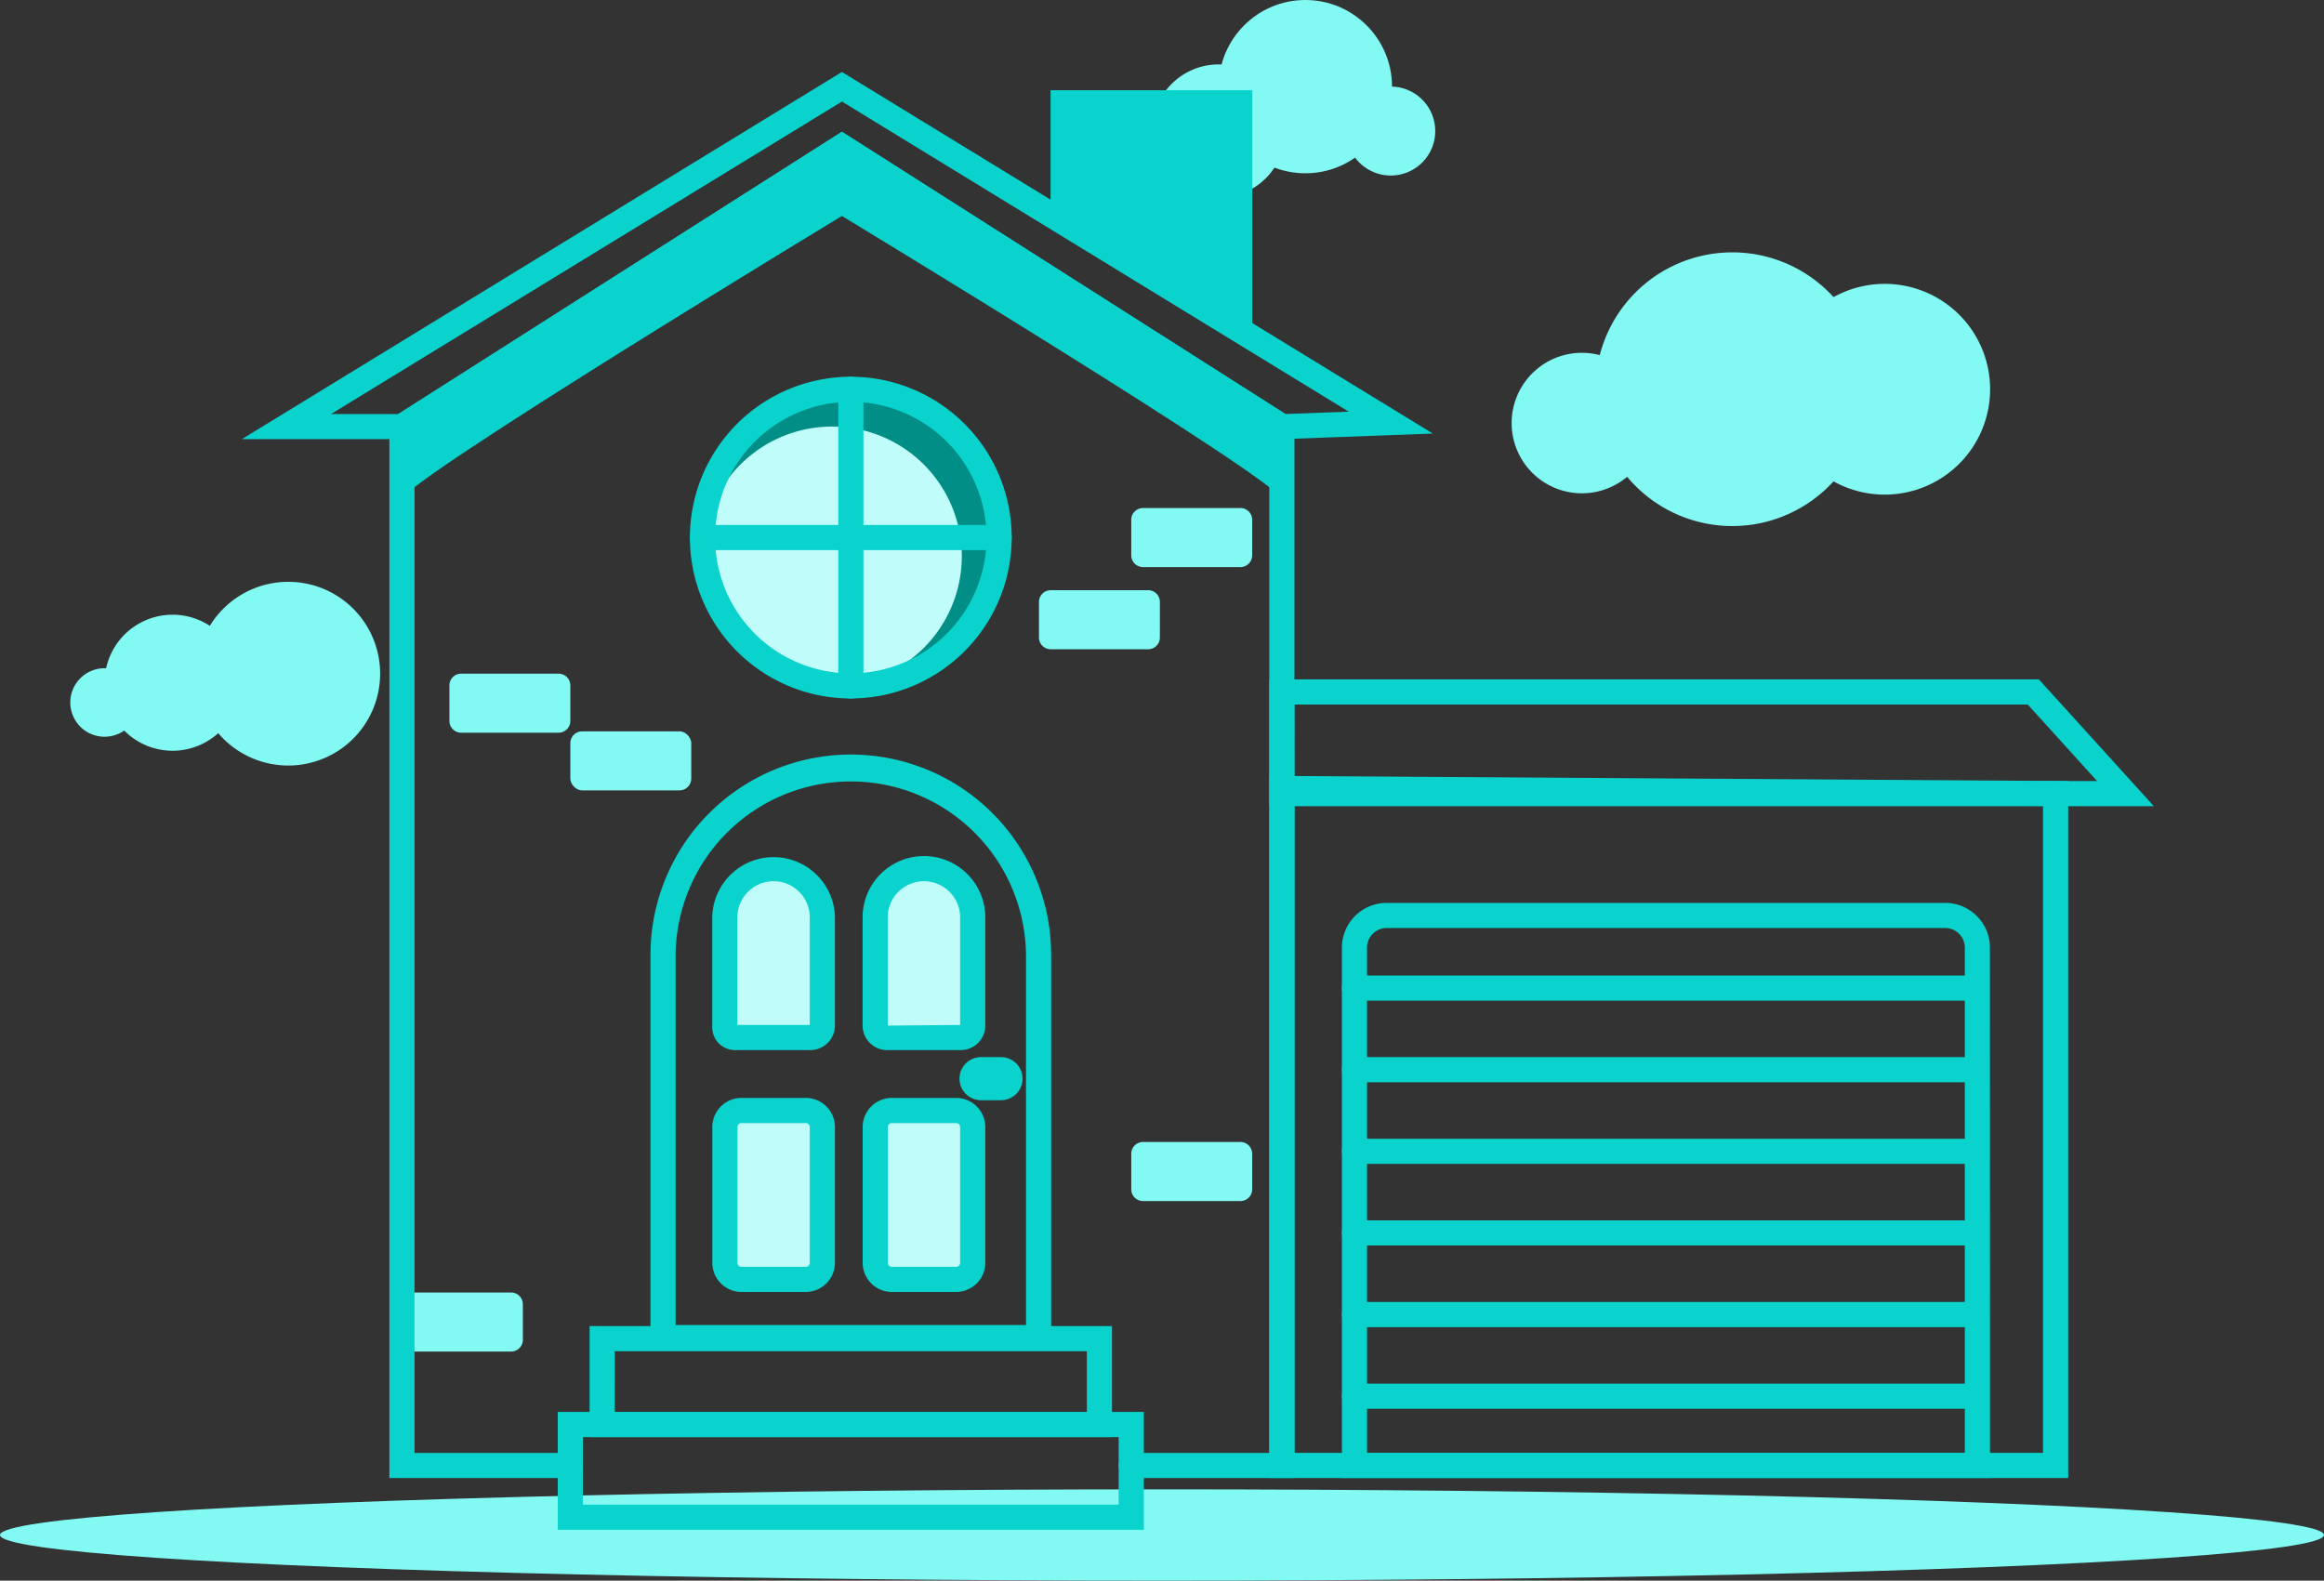 <svg xmlns="http://www.w3.org/2000/svg" width="130.096" height="88.497" viewBox="0 0 130.096 88.497">
  <rect x="0" y="0" width="130.096" height="88.497" fill="#333333" stroke="none"/>
  <g id="Group_175" data-name="Group 175" transform="translate(-1692.767 -1832.892)">
    <ellipse id="Ellipse_25" data-name="Ellipse 25" cx="65.048" cy="2.556" rx="65.048" ry="2.556" transform="translate(1692.767 1916.277)" fill="#82f9f3"/>
    <circle id="Ellipse_26" data-name="Ellipse 26" cx="8.303" cy="8.303" r="8.303" transform="translate(1730.405 1869.161) rotate(-76.717)" fill="#008e87"/>
    <path id="Path_129" data-name="Path 129" d="M1920.582,1969.689a7.259,7.259,0,1,1-7.259-7.259A7.259,7.259,0,0,1,1920.582,1969.689Z" transform="translate(-173.974 -105.656)" fill="#c0fcf9"/>
    <g id="Group_145" data-name="Group 145" transform="translate(1731.387 1853.981)">
      <path id="Path_130" data-name="Path 130" d="M1911.254,1965.3a9.007,9.007,0,1,1,9.007-9.007A9.017,9.017,0,0,1,1911.254,1965.3Zm0-16.606a7.6,7.6,0,1,0,7.6,7.6A7.609,7.609,0,0,0,1911.254,1948.689Z" transform="translate(-1902.247 -1947.282)" fill="#0ad2cd"/>
    </g>
    <g id="Group_146" data-name="Group 146" transform="translate(1731.387 1862.284)">
      <path id="Path_131" data-name="Path 131" d="M1919.557,1993.727H1902.95a.7.7,0,0,1,0-1.407h16.606a.7.7,0,0,1,0,1.407Z" transform="translate(-1902.247 -1992.32)" fill="#0ad2cd"/>
    </g>
    <g id="Group_147" data-name="Group 147" transform="translate(1739.69 1853.981)">
      <path id="Path_132" data-name="Path 132" d="M1947.988,1965.3a.7.7,0,0,1-.7-.7v-16.606a.7.7,0,1,1,1.407,0v16.606A.7.7,0,0,1,1947.988,1965.3Z" transform="translate(-1947.284 -1947.282)" fill="#0ad2cd"/>
    </g>
    <g id="Group_148" data-name="Group 148" transform="translate(1723.99 1911.944)">
      <path id="Path_133" data-name="Path 133" d="M1894.932,2268.281h-32.808v-6.6h32.808Zm-31.4-1.407h29.993v-3.784h-29.993Z" transform="translate(-1862.124 -2261.682)" fill="#0ad2cd"/>
    </g>
    <g id="Group_149" data-name="Group 149" transform="translate(1715.267 1861.336)">
      <path id="Rectangle_59" data-name="Rectangle 59" d="M.655,0H6.113a.656.656,0,0,1,.656.656V2.649a.656.656,0,0,1-.656.656H.656A.656.656,0,0,1,0,2.649V.655A.655.655,0,0,1,.655,0Z" transform="translate(0 43.921)" fill="#82f9f3"/>
      <path id="Rectangle_60" data-name="Rectangle 60" d="M.656,0H6.113a.656.656,0,0,1,.656.656V2.649a.655.655,0,0,1-.655.655H.656A.656.656,0,0,1,0,2.649V.656A.656.656,0,0,1,.656,0Z" transform="translate(2.658 9.274)" fill="#82f9f3"/>
      <rect id="Rectangle_61" data-name="Rectangle 61" width="6.769" height="3.305" rx="0.656" transform="translate(9.427 12.503)" fill="#82f9f3"/>
      <path id="Rectangle_62" data-name="Rectangle 62" d="M.656,0H6.113a.656.656,0,0,1,.656.656V2.649a.656.656,0,0,1-.656.656H.655A.655.655,0,0,1,0,2.649V.656A.656.656,0,0,1,.656,0Z" transform="translate(40.827)" fill="#82f9f3"/>
      <path id="Rectangle_63" data-name="Rectangle 63" d="M.656,0H6.113a.655.655,0,0,1,.655.655V2.649a.656.656,0,0,1-.656.656H.656A.656.656,0,0,1,0,2.649V.656A.656.656,0,0,1,.656,0Z" transform="translate(35.661 4.601)" fill="#82f9f3"/>
      <path id="Rectangle_64" data-name="Rectangle 64" d="M.656,0H6.113a.656.656,0,0,1,.656.656V2.649a.655.655,0,0,1-.655.655H.655A.655.655,0,0,1,0,2.649V.656A.656.656,0,0,1,.656,0Z" transform="translate(40.827 35.495)" fill="#82f9f3"/>
    </g>
    <g id="Group_150" data-name="Group 150" transform="translate(1725.772 1907.138)">
      <path id="Path_134" data-name="Path 134" d="M1901.034,2241.828H1871.79v-6.213h29.244Zm-27.836-1.407h26.429v-3.4H1873.2Z" transform="translate(-1871.79 -2235.615)" fill="#0ad2cd"/>
    </g>
    <g id="Group_152" data-name="Group 152" transform="translate(1757.258 1832.892)">
      <g id="Group_151" data-name="Group 151" transform="translate(0 0)">
        <path id="Path_135" data-name="Path 135" d="M2101.551,1861.679a2.49,2.49,0,1,0,2.49-2.49A2.49,2.49,0,0,0,2101.551,1861.679Z" transform="translate(-2090.678 -1854.341)" fill="#82f9f3"/>
        <circle id="Ellipse_27" data-name="Ellipse 27" cx="4.851" cy="4.851" r="4.851" transform="translate(3.732)" fill="#82f9f3"/>
        <circle id="Ellipse_28" data-name="Ellipse 28" cx="3.732" cy="3.732" r="3.732" transform="translate(0 3.606)" fill="#82f9f3"/>
      </g>
    </g>
    <g id="Group_153" data-name="Group 153" transform="translate(1714.563 1840.266)">
      <path id="Path_136" data-name="Path 136" d="M1861.659,1948.265h-9.139a.7.7,0,0,1,0-1.407h7.732v-57.072l-23.926-15.231-23.925,15.231v57.072h8.726a.7.7,0,1,1,0,1.407h-10.133v-59.253l25.333-16.125,25.333,16.125Z" transform="translate(-1810.993 -1872.887)" fill="#0ad2cd"/>
    </g>
    <path id="Path_137" data-name="Path 137" d="M1972.212,1893.093v4.079c0-.945-24.814-15.981-24.814-15.981l.185-3.771Z" transform="translate(-207.687 -36.32)" fill="#0ad2cd"/>
    <path id="Path_138" data-name="Path 138" d="M1814.81,1893.093v4.079c0-.945,24.814-15.981,24.814-15.981l-.185-3.771Z" transform="translate(-99.543 -36.32)" fill="#0ad2cd"/>
    <g id="Group_154" data-name="Group 154" transform="translate(1763.822 1876.331)">
      <path id="Path_139" data-name="Path 139" d="M2122.9,2107.826h-44.718v-39.312l44.718.292Zm-43.31-1.407h41.9V2070.2l-41.9-.274Z" transform="translate(-2078.178 -2068.514)" fill="#0ad2cd"/>
    </g>
    <g id="Group_155" data-name="Group 155" transform="translate(1706.303 1836.919)">
      <path id="Path_140" data-name="Path 140" d="M1824.219,1875.3l-.185-.117-24.252-15.433-24.424,15.543h-9.169l33.593-20.559,33.08,20.245Zm-53.034-1.415h3.763l24.834-15.8,24.822,15.8,3.549-.133-28.37-17.362Z" transform="translate(-1766.189 -1854.732)" fill="#0ad2cd"/>
    </g>
    <path id="Path_141" data-name="Path 141" d="M2023.05,1874.142l-11.292-6.911v-6.95h11.292Z" transform="translate(-260.181 -22.339)" fill="#0ad2cd"/>
    <g id="Group_156" data-name="Group 156" transform="translate(1729.179 1875.138)">
      <path id="Path_142" data-name="Path 142" d="M1912.7,2095.391h-22.43v-22.134a11.215,11.215,0,0,1,22.43,0Zm-21.023-1.407h19.615v-20.726a9.808,9.808,0,0,0-19.615,0Z" transform="translate(-1890.269 -2062.043)" fill="#0ad2cd"/>
    </g>
    <g id="Group_157" data-name="Group 157" transform="translate(1733.342 1881.526)">
      <path id="Path_143" data-name="Path 143" d="M1917.641,2106.147h-4.222a.567.567,0,0,1-.567-.567v-6.159a2.73,2.73,0,0,1,2.73-2.73h0a2.73,2.73,0,0,1,2.73,2.73v6.054A.671.671,0,0,1,1917.641,2106.147Z" transform="translate(-1912.852 -2096.692)" fill="#c0fcf9"/>
      <path id="Path_144" data-name="Path 144" d="M1963.3,2106.147h-4.123a.668.668,0,0,1-.669-.668v-6.057a2.73,2.73,0,0,1,2.73-2.73h0a2.73,2.73,0,0,1,2.73,2.73v6.057A.668.668,0,0,1,1963.3,2106.147Z" transform="translate(-1950.089 -2096.692)" fill="#c0fcf9"/>
      <rect id="Rectangle_65" data-name="Rectangle 65" width="5.46" height="9.455" rx="0.885" transform="translate(0 13.54)" fill="#c0fcf9"/>
      <rect id="Rectangle_66" data-name="Rectangle 66" width="5.46" height="9.455" rx="0.885" transform="translate(8.417 13.54)" fill="#c0fcf9"/>
    </g>
    <g id="Group_158" data-name="Group 158" transform="translate(1732.638 1880.823)">
      <path id="Path_145" data-name="Path 145" d="M1914.527,2103.739h-4.221a1.272,1.272,0,0,1-1.271-1.27v-6.159a3.434,3.434,0,0,1,6.867,0v6.054A1.376,1.376,0,0,1,1914.527,2103.739Zm-4.085-1.407h4.053v-6.022a2.026,2.026,0,0,0-4.053,0Z" transform="translate(-1909.035 -2092.877)" fill="#0ad2cd"/>
    </g>
    <g id="Group_159" data-name="Group 159" transform="translate(1741.055 1880.823)">
      <path id="Path_146" data-name="Path 146" d="M1960.184,2103.739h-4.122a1.374,1.374,0,0,1-1.373-1.372v-6.058a3.434,3.434,0,0,1,6.868,0v6.058A1.374,1.374,0,0,1,1960.184,2103.739Zm-2.062-9.455a2.028,2.028,0,0,0-2.026,2.026v6.058l4.053-.036v-6.022A2.028,2.028,0,0,0,1958.122,2094.284Zm2.062,8.047h0Z" transform="translate(-1954.689 -2092.877)" fill="#0ad2cd"/>
    </g>
    <g id="Group_160" data-name="Group 160" transform="translate(1732.638 1894.363)">
      <path id="Path_147" data-name="Path 147" d="M1914.271,2177.181h-3.6a1.634,1.634,0,0,1-1.632-1.632v-7.6a1.634,1.634,0,0,1,1.632-1.632h3.6a1.634,1.634,0,0,1,1.632,1.632v7.6A1.634,1.634,0,0,1,1914.271,2177.181Zm-3.6-9.456a.225.225,0,0,0-.224.225v7.6a.225.225,0,0,0,.224.225h3.6a.225.225,0,0,0,.224-.225v-7.6a.225.225,0,0,0-.224-.225Z" transform="translate(-1909.035 -2166.318)" fill="#0ad2cd"/>
    </g>
    <g id="Group_161" data-name="Group 161" transform="translate(1741.055 1894.363)">
      <path id="Path_148" data-name="Path 148" d="M1959.925,2177.181h-3.6a1.634,1.634,0,0,1-1.632-1.632v-7.6a1.634,1.634,0,0,1,1.632-1.632h3.6a1.634,1.634,0,0,1,1.632,1.632v7.6A1.634,1.634,0,0,1,1959.925,2177.181Zm-3.6-9.456a.225.225,0,0,0-.224.225v7.6a.225.225,0,0,0,.224.225h3.6a.225.225,0,0,0,.224-.225v-7.6a.225.225,0,0,0-.224-.225Z" transform="translate(-1954.689 -2166.318)" fill="#0ad2cd"/>
    </g>
    <g id="Group_162" data-name="Group 162" transform="translate(1746.515 1892.078)">
      <path id="Path_149" data-name="Path 149" d="M1986.557,2156.341h-1.046a1.207,1.207,0,1,1,0-2.413h1.046a1.207,1.207,0,1,1,0,2.413Zm0-1.006h0Z" transform="translate(-1984.305 -2153.928)" fill="#0ad2cd"/>
    </g>
    <g id="Group_163" data-name="Group 163" transform="translate(1763.822 1870.926)">
      <path id="Path_150" data-name="Path 150" d="M2127.695,2046.3h-49.517v-7.1h43.08Zm-48.109-1.407h44.933l-3.884-4.285h-41.05Z" transform="translate(-2078.178 -2039.196)" fill="#0ad2cd"/>
    </g>
    <g id="Group_164" data-name="Group 164" transform="translate(1767.887 1883.443)">
      <path id="Path_151" data-name="Path 151" d="M2136.509,2139.287H2100.23v-29.7a2.505,2.505,0,0,1,2.5-2.5h31.275a2.505,2.505,0,0,1,2.5,2.5Zm-34.872-1.407H2135.1v-28.292a1.1,1.1,0,0,0-1.095-1.095h-31.275a1.1,1.1,0,0,0-1.095,1.095Z" transform="translate(-2100.23 -2107.086)" fill="#0ad2cd"/>
    </g>
    <g id="Group_165" data-name="Group 165" transform="translate(1767.887 1887.508)">
      <path id="Path_152" data-name="Path 152" d="M2135.19,2130.545h-34.256a.7.7,0,0,1,0-1.407h34.256a.7.7,0,0,1,0,1.407Z" transform="translate(-2100.23 -2129.138)" fill="#0ad2cd"/>
    </g>
    <g id="Group_166" data-name="Group 166" transform="translate(1767.887 1892.078)">
      <path id="Path_153" data-name="Path 153" d="M2135.19,2155.335h-34.256a.7.7,0,0,1,0-1.407h34.256a.7.7,0,0,1,0,1.407Z" transform="translate(-2100.23 -2153.928)" fill="#0ad2cd"/>
    </g>
    <g id="Group_167" data-name="Group 167" transform="translate(1767.887 1896.649)">
      <path id="Path_154" data-name="Path 154" d="M2135.19,2180.125h-34.256a.7.7,0,0,1,0-1.407h34.256a.7.7,0,0,1,0,1.407Z" transform="translate(-2100.23 -2178.718)" fill="#0ad2cd"/>
    </g>
    <g id="Group_168" data-name="Group 168" transform="translate(1767.887 1901.218)">
      <path id="Path_155" data-name="Path 155" d="M2135.19,2204.911h-34.256a.7.7,0,0,1,0-1.407h34.256a.7.7,0,0,1,0,1.407Z" transform="translate(-2100.23 -2203.504)" fill="#0ad2cd"/>
    </g>
    <g id="Group_169" data-name="Group 169" transform="translate(1767.887 1905.788)">
      <path id="Path_156" data-name="Path 156" d="M2135.19,2229.7h-34.256a.7.7,0,0,1,0-1.407h34.256a.7.7,0,0,1,0,1.407Z" transform="translate(-2100.23 -2228.293)" fill="#0ad2cd"/>
    </g>
    <g id="Group_170" data-name="Group 170" transform="translate(1767.887 1910.359)">
      <path id="Path_157" data-name="Path 157" d="M2135.19,2254.491h-34.256a.7.7,0,0,1,0-1.407h34.256a.7.7,0,0,1,0,1.407Z" transform="translate(-2100.23 -2253.084)" fill="#0ad2cd"/>
    </g>
    <g id="Group_172" data-name="Group 172" transform="translate(1777.387 1847.023)">
      <g id="Group_171" data-name="Group 171" transform="translate(0 0)">
        <path id="Path_158" data-name="Path 158" d="M2159.623,1943.969a3.933,3.933,0,1,1-3.933-3.933A3.933,3.933,0,0,1,2159.623,1943.969Z" transform="translate(-2151.756 -1934.414)" fill="#82f9f3"/>
        <path id="Path_159" data-name="Path 159" d="M2192.528,1917.2a7.662,7.662,0,1,1-7.662-7.662A7.662,7.662,0,0,1,2192.528,1917.2Z" transform="translate(-2172.512 -1909.54)" fill="#82f9f3"/>
        <path id="Path_160" data-name="Path 160" d="M2244.879,1925.018a5.9,5.9,0,1,1-5.9-5.9A5.9,5.9,0,0,1,2244.879,1925.018Z" transform="translate(-2218.094 -1917.356)" fill="#82f9f3"/>
      </g>
    </g>
    <g id="Group_174" data-name="Group 174" transform="translate(1696.702 1865.467)">
      <g id="Group_173" data-name="Group 173" transform="translate(0)">
        <path id="Path_161" data-name="Path 161" d="M1717.946,2037.744a1.918,1.918,0,1,1-1.918-1.918A1.918,1.918,0,0,1,1717.946,2037.744Z" transform="translate(-1714.11 -2030.988)" fill="#82f9f3"/>
        <path id="Path_162" data-name="Path 162" d="M1732.13,2023.383a3.808,3.808,0,1,1-3.808-3.808A3.808,3.808,0,0,1,1732.13,2023.383Z" transform="translate(-1722.596 -2017.733)" fill="#82f9f3"/>
        <path id="Path_163" data-name="Path 163" d="M1762.692,2014.727a5.143,5.143,0,1,1-5.143-5.143A5.142,5.142,0,0,1,1762.692,2014.727Z" transform="translate(-1745.347 -2009.584)" fill="#82f9f3"/>
      </g>
    </g>
  </g>
</svg>
